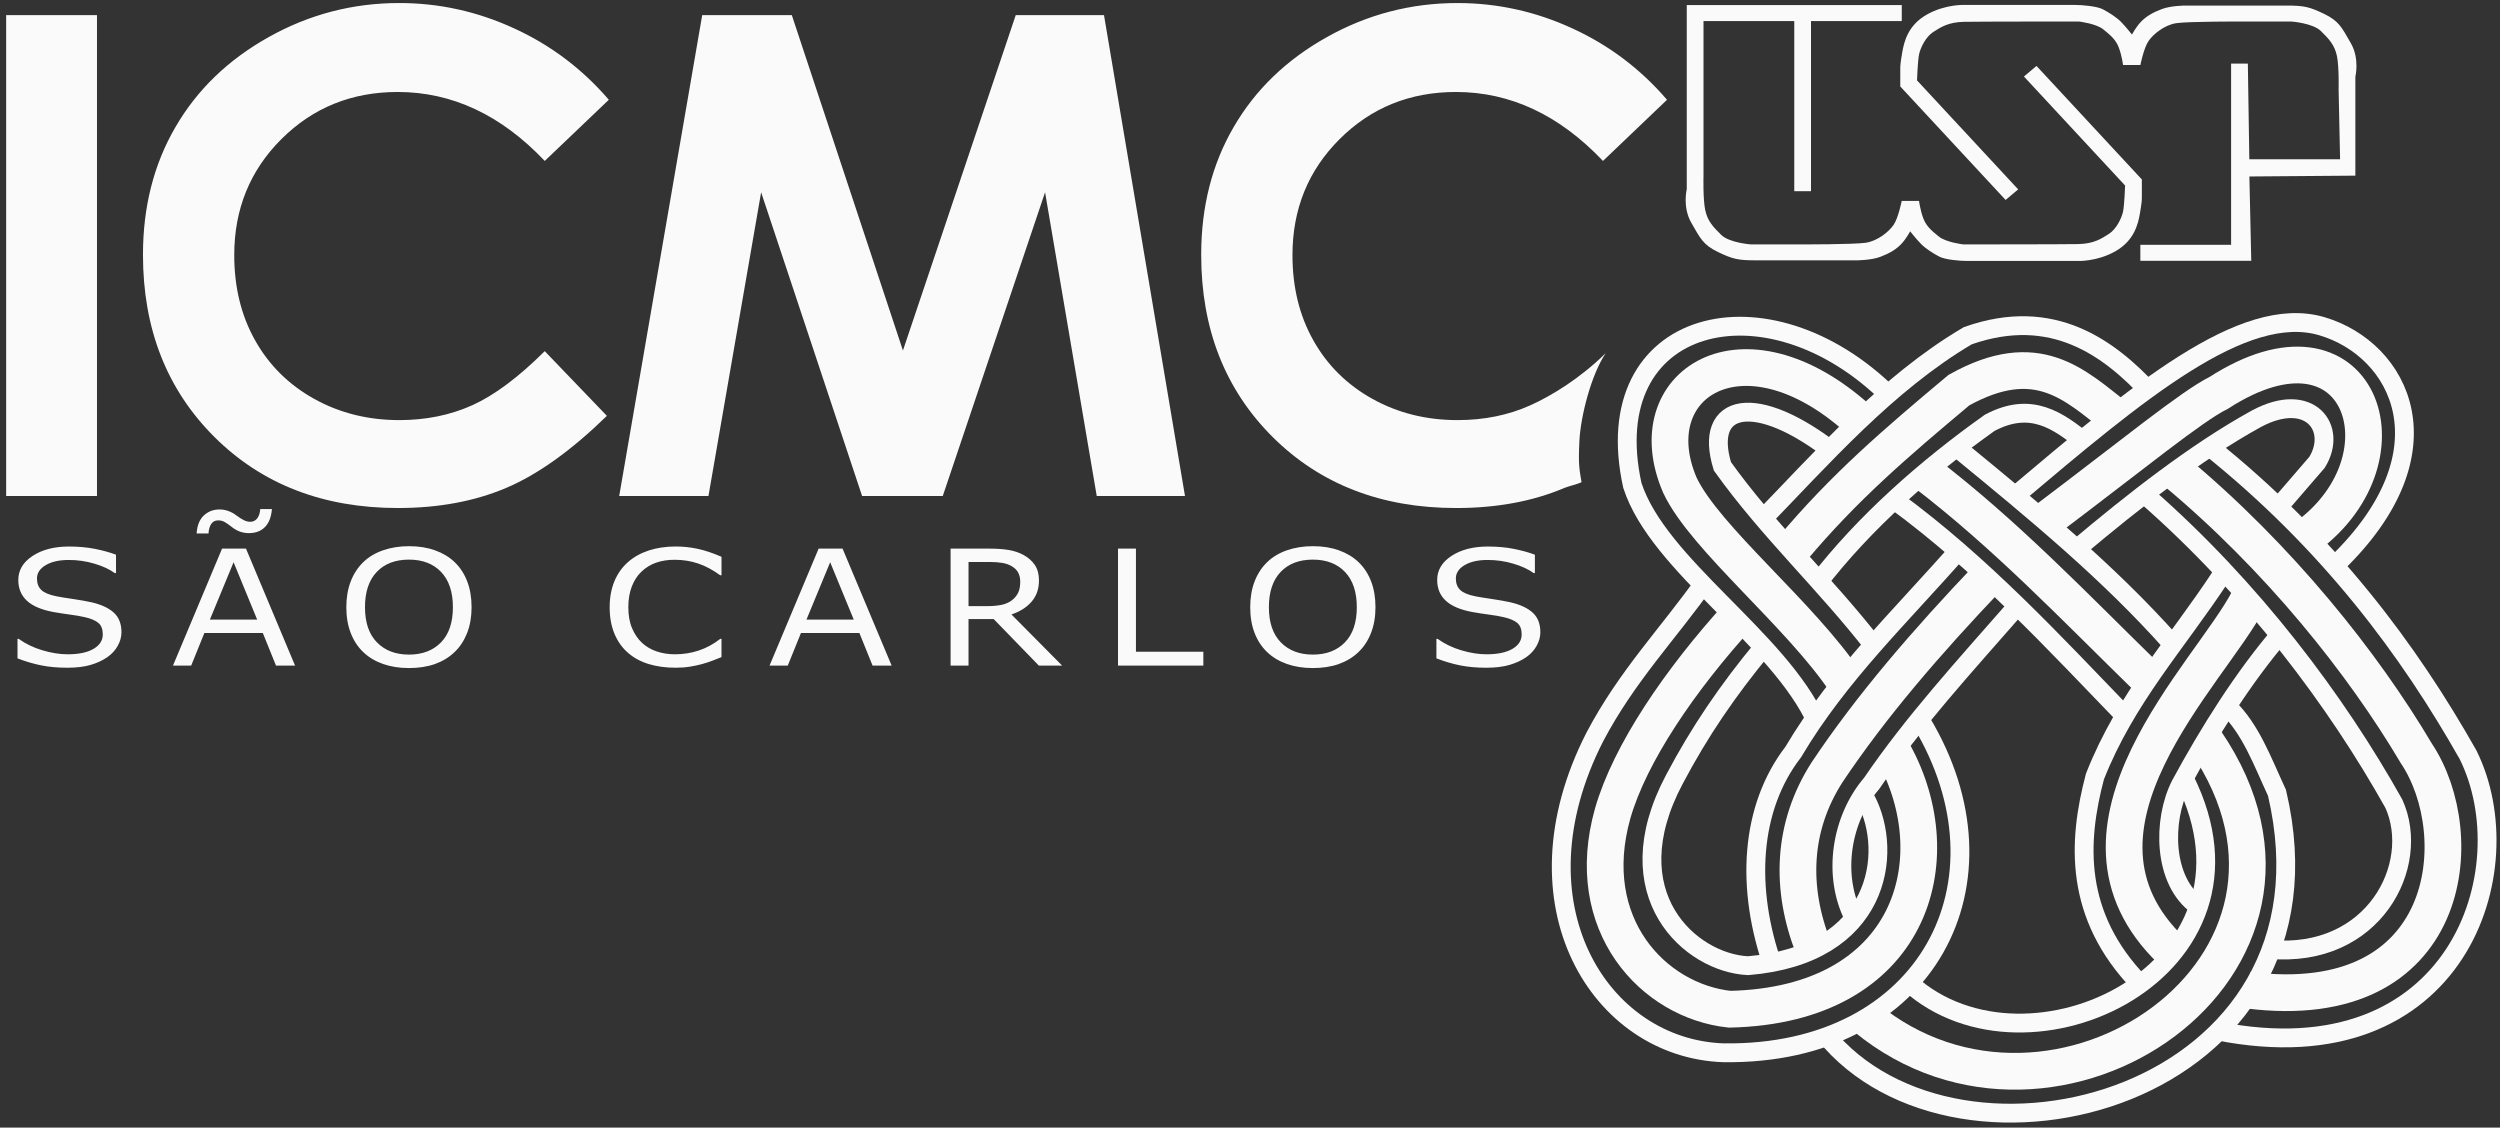 <?xml version="1.0" encoding="UTF-8" standalone="no"?>
<svg xmlns="http://www.w3.org/2000/svg" width="286" height="129" viewBox="230 312 286 129" fill-rule="evenodd" stroke-opacity="1" fill-opacity="1">
  <rect x="230" y="312" width="286" height="129" fill="#333333" stroke="none"/>
  <g>
    <path d="m 435.264,333.871 1.915,0 0,-19.462 10.383,0 0,-1.826 -24.596,0 0,21.054 c 0,0 -0.509,2.064 0.517,3.841 1.026,1.778 1.336,2.52 3.039,3.344 1.702,0.825 2.34,0.959 4.306,0.959 1.968,0 11.62,0 11.62,0 0,0 1.621,-0.005 2.661,-0.4 1.039,-0.395 1.774,-0.824 2.371,-1.442 0.596,-0.618 1.039,-1.475 1.039,-1.475 0,0 0.752,0.951 1.278,1.475 0.524,0.525 1.377,1.059 2.05,1.415 0.672,0.356 2.366,0.5 3.174,0.5 0.807,0 12.611,0 12.611,0 0,0 2.194,0.12 4.359,-1.104 2.165,-1.224 2.611,-3.114 2.825,-4.388 0.212,-1.274 0.212,-1.462 0.212,-1.864 0,-0.403 0,-1.97 0,-1.97 l -3.586,-3.862 -8.465,-9.123 -1.438,1.21 11.572,12.469 c 0,0 -0.077,2.237 -0.234,2.984 -0.158,0.746 -0.762,2.006 -1.629,2.558 -0.865,0.55 -1.714,1.123 -3.519,1.159 -1.805,0.035 -13.143,0.035 -13.143,0.035 0,0 -1.959,-0.229 -2.786,-0.899 -0.828,-0.671 -1.438,-1.175 -1.784,-2.106 -0.346,-0.931 -0.479,-1.97 -0.479,-1.97 l -1.981,0 c 0,0 -0.388,1.97 -0.94,2.759 -0.552,0.789 -1.827,1.833 -3.191,2.031 -1.364,0.199 -7.371,0.185 -7.371,0.185 l -5.759,0 c 0,0 -2.459,-0.171 -3.395,-1.094 -0.938,-0.924 -1.561,-1.591 -1.825,-2.842 -0.263,-1.252 -0.195,-3.868 -0.195,-3.868 l 0,-12.848 0,-4.896 10.383,0 0,19.462 z m -29.046,50.454 c 0,0.521 -0.141,1.038 -0.42,1.546 -0.28,0.509 -0.672,0.939 -1.175,1.295 -0.551,0.384 -1.195,0.681 -1.93,0.899 -0.736,0.215 -1.624,0.323 -2.66,0.323 -1.11,0 -2.111,-0.09 -2.999,-0.27 -0.887,-0.179 -1.79,-0.445 -2.709,-0.801 l 0,-2.228 0.145,0 c 0.781,0.565 1.68,0.998 2.701,1.304 1.022,0.304 1.984,0.458 2.882,0.458 1.27,0 2.26,-0.206 2.967,-0.62 0.706,-0.414 1.06,-0.964 1.06,-1.654 0,-0.593 -0.166,-1.03 -0.501,-1.312 -0.336,-0.282 -0.846,-0.5 -1.529,-0.656 -0.519,-0.12 -1.077,-0.219 -1.683,-0.295 -0.605,-0.08 -1.245,-0.179 -1.924,-0.297 -1.365,-0.253 -2.38,-0.681 -3.039,-1.289 -0.661,-0.611 -0.99,-1.403 -0.99,-2.377 0,-1.12 0.545,-2.04 1.637,-2.755 1.09,-0.715 2.476,-1.074 4.155,-1.074 1.083,0 2.076,0.089 2.981,0.269 0.906,0.179 1.709,0.403 2.405,0.666 l 0,2.101 -0.145,0 c -0.586,-0.432 -1.357,-0.787 -2.316,-1.074 -0.955,-0.285 -1.934,-0.426 -2.935,-0.426 -1.096,0 -1.98,0.196 -2.645,0.593 -0.669,0.395 -1.001,0.905 -1.001,1.528 0,0.559 0.166,0.994 0.499,1.314 0.329,0.316 0.912,0.561 1.75,0.726 0.443,0.086 1.069,0.188 1.885,0.307 0.814,0.12 1.504,0.242 2.072,0.367 1.146,0.264 2.009,0.664 2.589,1.198 0.58,0.53 0.87,1.276 0.87,2.236 z m -20.812,-8.026 c 0.629,0.599 1.11,1.331 1.446,2.203 0.336,0.869 0.502,1.854 0.502,2.955 0,1.105 -0.17,2.092 -0.514,2.964 -0.343,0.871 -0.82,1.599 -1.435,2.179 -0.636,0.608 -1.386,1.061 -2.254,1.367 -0.865,0.304 -1.856,0.458 -2.966,0.458 -1.086,0 -2.072,-0.156 -2.96,-0.466 -0.887,-0.312 -1.641,-0.764 -2.264,-1.359 -0.623,-0.593 -1.1,-1.32 -1.435,-2.185 -0.336,-0.863 -0.502,-1.846 -0.502,-2.958 0,-1.089 0.166,-2.067 0.499,-2.933 0.329,-0.866 0.812,-1.609 1.45,-2.225 0.608,-0.589 1.361,-1.038 2.263,-1.35 0.902,-0.31 1.885,-0.466 2.95,-0.466 1.104,0 2.098,0.156 2.978,0.472 0.88,0.312 1.626,0.761 2.243,1.344 z m -0.188,5.157 c 0,-1.736 -0.449,-3.078 -1.347,-4.022 -0.899,-0.941 -2.123,-1.414 -3.678,-1.414 -1.567,0 -2.797,0.472 -3.692,1.414 -0.895,0.945 -1.34,2.286 -1.34,4.022 0,1.758 0.456,3.103 1.367,4.031 0.91,0.932 2.132,1.399 3.665,1.399 1.534,0 2.754,-0.466 3.663,-1.399 0.91,-0.929 1.363,-2.274 1.363,-4.031 z m -17.556,6.689 -9.761,0 0,-13.384 2.051,0 0,11.8 7.71,0 0,1.584 z m -16.152,0 -2.663,0 -5.166,-5.32 -2.882,0 0,5.32 -2.051,0 0,-13.384 4.321,0 c 0.93,0 1.709,0.052 2.331,0.158 0.619,0.104 1.18,0.291 1.676,0.561 0.559,0.306 0.996,0.69 1.311,1.156 0.315,0.464 0.471,1.052 0.471,1.768 0,0.963 -0.28,1.77 -0.839,2.42 -0.559,0.651 -1.33,1.143 -2.31,1.47 l 5.8,5.851 z m -4.795,-9.616 c 0,-0.383 -0.077,-0.724 -0.234,-1.021 -0.155,-0.297 -0.414,-0.546 -0.771,-0.751 -0.296,-0.172 -0.65,-0.295 -1.056,-0.362 -0.407,-0.07 -0.889,-0.104 -1.44,-0.104 l -2.415,0 0,5.053 2.072,0 c 0.65,0 1.216,-0.049 1.701,-0.147 0.48,-0.101 0.89,-0.285 1.23,-0.555 0.311,-0.251 0.541,-0.54 0.69,-0.865 0.149,-0.329 0.223,-0.743 0.223,-1.246 z m -14.709,9.616 -2.183,0 -1.51,-3.731 -6.684,0 -1.51,3.731 -2.084,0 5.616,-13.384 2.737,0 5.616,13.384 z m -4.336,-5.259 -2.699,-6.566 -2.712,6.566 5.411,0 z m -15.13,4.289 c -0.379,0.141 -0.725,0.276 -1.029,0.403 -0.307,0.125 -0.711,0.258 -1.21,0.395 -0.42,0.114 -0.876,0.212 -1.371,0.292 -0.496,0.083 -1.036,0.122 -1.631,0.122 -1.121,0 -2.135,-0.135 -3.051,-0.409 -0.916,-0.273 -1.712,-0.699 -2.388,-1.282 -0.665,-0.568 -1.181,-1.291 -1.556,-2.169 -0.371,-0.877 -0.559,-1.899 -0.559,-3.062 0,-1.101 0.181,-2.086 0.537,-2.954 0.361,-0.871 0.877,-1.605 1.556,-2.203 0.654,-0.58 1.446,-1.025 2.376,-1.333 0.93,-0.304 1.96,-0.456 3.095,-0.456 0.828,0 1.655,0.085 2.479,0.26 0.828,0.175 1.744,0.479 2.751,0.917 l 0,2.111 -0.155,0 c -0.849,-0.618 -1.691,-1.067 -2.529,-1.347 -0.835,-0.282 -1.73,-0.422 -2.681,-0.422 -0.781,0 -1.485,0.11 -2.107,0.328 -0.626,0.217 -1.185,0.559 -1.673,1.019 -0.477,0.451 -0.849,1.019 -1.114,1.706 -0.265,0.684 -0.4,1.475 -0.4,2.374 0,0.943 0.145,1.752 0.439,2.428 0.294,0.677 0.671,1.23 1.135,1.654 0.485,0.445 1.05,0.772 1.694,0.985 0.647,0.211 1.33,0.319 2.047,0.319 0.988,0 1.914,-0.147 2.776,-0.443 0.863,-0.291 1.669,-0.733 2.422,-1.319 l 0.145,0 0,2.086 z m -30.541,-10.876 c 0.63,0.599 1.11,1.331 1.446,2.203 0.336,0.869 0.502,1.854 0.502,2.955 0,1.105 -0.17,2.092 -0.512,2.964 -0.344,0.871 -0.821,1.599 -1.436,2.179 -0.636,0.608 -1.386,1.061 -2.252,1.367 -0.866,0.304 -1.856,0.458 -2.967,0.458 -1.085,0 -2.072,-0.156 -2.96,-0.466 -0.887,-0.312 -1.641,-0.764 -2.264,-1.359 -0.623,-0.593 -1.099,-1.32 -1.435,-2.185 -0.336,-0.863 -0.502,-1.846 -0.502,-2.958 0,-1.089 0.166,-2.067 0.499,-2.933 0.329,-0.866 0.814,-1.609 1.45,-2.225 0.609,-0.589 1.361,-1.038 2.264,-1.35 0.901,-0.31 1.885,-0.466 2.949,-0.466 1.104,0 2.098,0.156 2.978,0.472 0.881,0.312 1.627,0.761 2.243,1.344 z m -0.188,5.157 c 0,-1.736 -0.449,-3.078 -1.347,-4.022 -0.897,-0.941 -2.121,-1.414 -3.678,-1.414 -1.566,0 -2.797,0.472 -3.692,1.414 -0.895,0.945 -1.34,2.286 -1.34,4.022 0,1.758 0.456,3.103 1.369,4.031 0.909,0.932 2.132,1.399 3.664,1.399 1.535,0 2.755,-0.466 3.664,-1.399 0.909,-0.929 1.361,-2.274 1.361,-4.031 z m -18.055,6.689 -2.181,0 -1.51,-3.731 -6.684,0 -1.511,3.731 -2.083,0 5.616,-13.384 2.737,0 5.615,13.384 z m -4.335,-5.259 -2.699,-6.566 -2.712,6.566 5.411,0 z m 1.686,-12.65 c -0.074,0.911 -0.343,1.599 -0.799,2.059 -0.456,0.464 -1.065,0.694 -1.833,0.694 -0.375,0 -0.718,-0.059 -1.036,-0.175 -0.318,-0.116 -0.619,-0.289 -0.901,-0.51 -0.325,-0.258 -0.601,-0.45 -0.824,-0.579 -0.226,-0.13 -0.471,-0.194 -0.743,-0.194 -0.357,0 -0.626,0.135 -0.806,0.405 -0.181,0.27 -0.284,0.632 -0.311,1.089 l -1.359,0 c 0.056,-0.905 0.329,-1.589 0.818,-2.049 0.491,-0.464 1.093,-0.694 1.804,-0.694 0.346,0 0.679,0.059 1,0.175 0.323,0.116 0.626,0.282 0.916,0.5 0.325,0.245 0.615,0.429 0.866,0.552 0.251,0.122 0.491,0.184 0.721,0.184 0.351,0 0.626,-0.138 0.825,-0.414 0.194,-0.276 0.304,-0.624 0.325,-1.044 l 1.336,0 z m -17.212,14.089 c 0,0.521 -0.141,1.038 -0.421,1.546 -0.279,0.509 -0.671,0.939 -1.174,1.295 -0.551,0.384 -1.195,0.681 -1.931,0.899 -0.735,0.215 -1.623,0.323 -2.659,0.323 -1.111,0 -2.111,-0.09 -2.999,-0.27 -0.889,-0.179 -1.79,-0.445 -2.71,-0.801 l 0,-2.228 0.145,0 c 0.782,0.565 1.68,0.998 2.703,1.304 1.021,0.304 1.984,0.458 2.882,0.458 1.269,0 2.26,-0.206 2.966,-0.62 0.708,-0.414 1.061,-0.964 1.061,-1.654 0,-0.593 -0.166,-1.03 -0.502,-1.312 -0.335,-0.282 -0.845,-0.5 -1.528,-0.656 -0.52,-0.12 -1.079,-0.219 -1.684,-0.295 -0.604,-0.08 -1.244,-0.179 -1.924,-0.297 -1.365,-0.253 -2.38,-0.681 -3.038,-1.289 -0.661,-0.611 -0.99,-1.403 -0.99,-2.377 0,-1.12 0.545,-2.04 1.637,-2.755 1.089,-0.715 2.475,-1.074 4.155,-1.074 1.083,0 2.076,0.089 2.981,0.269 0.905,0.179 1.709,0.403 2.405,0.666 l 0,2.101 -0.145,0 c -0.588,-0.432 -1.357,-0.787 -2.316,-1.074 -0.955,-0.285 -1.935,-0.426 -2.935,-0.426 -1.096,0 -1.981,0.196 -2.646,0.593 -0.667,0.395 -1,0.905 -1,1.528 0,0.559 0.166,0.994 0.499,1.314 0.329,0.316 0.912,0.561 1.75,0.726 0.443,0.086 1.069,0.188 1.885,0.307 0.814,0.12 1.502,0.242 2.072,0.367 1.146,0.264 2.009,0.664 2.589,1.198 0.58,0.53 0.87,1.276 0.87,2.236 z m 176.811,-60.909 -7.326,6.995 c -4.99,-5.259 -10.594,-7.888 -16.823,-7.888 -5.271,0 -9.701,1.799 -13.3,5.386 -3.6,3.586 -5.399,8.015 -5.399,13.274 0,3.664 0.791,6.919 2.386,9.751 1.595,2.848 3.855,5.081 6.765,6.701 2.922,1.621 6.165,2.425 9.726,2.425 3.038,0 5.82,-0.561 8.348,-1.698 2.45,-1.106 5.688,-3.086 8.61,-5.961 -1.666,2.48 -2.871,7.229 -3.01,10.05 -0.139,2.821 0.009,3.244 0.244,4.711 -0.477,0.24 -1.495,0.46 -1.964,0.659 -3.612,1.531 -7.735,2.297 -12.381,2.297 -8.539,0 -15.546,-2.706 -20.996,-8.131 -5.438,-5.424 -8.169,-12.367 -8.169,-20.843 0,-5.489 1.238,-10.365 3.726,-14.627 2.476,-4.264 6.025,-7.684 10.659,-10.275 4.62,-2.591 9.599,-3.894 14.934,-3.894 4.544,0 8.909,0.958 13.109,2.885 4.199,1.915 7.824,4.646 10.861,8.181 z m -190.002,-9.688 10.39,0 0,55.013 -10.39,0 0,-55.013 z m 68.942,9.688 -7.327,6.995 c -4.99,-5.259 -10.594,-7.888 -16.823,-7.888 -5.271,0 -9.7,1.799 -13.3,5.386 -3.6,3.586 -5.399,8.015 -5.399,13.274 0,3.664 0.791,6.919 2.386,9.751 1.596,2.848 3.855,5.081 6.765,6.701 2.922,1.621 6.165,2.425 9.726,2.425 3.038,0 5.82,-0.561 8.348,-1.698 2.515,-1.135 5.284,-3.19 8.296,-6.19 l 7.11,7.402 c -4.071,3.97 -7.914,6.714 -11.526,8.246 -3.612,1.531 -7.735,2.297 -12.381,2.297 -8.539,0 -15.546,-2.706 -20.996,-8.131 -5.438,-5.424 -8.169,-12.367 -8.169,-20.843 0,-5.489 1.239,-10.365 3.728,-14.627 2.476,-4.264 6.024,-7.684 10.658,-10.275 4.62,-2.591 9.599,-3.894 14.934,-3.894 4.544,0 8.909,0.958 13.109,2.885 4.199,1.915 7.824,4.646 10.863,8.181 z m 187.507,-4.141 -1.915,0 0,20.734 -10.383,0 0,1.826 12.689,0 -0.216,-9.646 12.124,-0.095 0,-11.312 c 0,0 0.509,-2.064 -0.517,-3.841 -1.026,-1.778 -1.336,-2.52 -3.039,-3.344 -1.702,-0.825 -2.34,-0.959 -4.306,-0.959 -1.968,0 -11.62,0 -11.62,0 0,0 -1.621,0.005 -2.661,0.4 -1.039,0.395 -1.774,0.824 -2.371,1.442 -0.596,0.619 -1.039,1.475 -1.039,1.475 0,0 -0.752,-0.95 -1.276,-1.475 -0.525,-0.525 -1.379,-1.059 -2.051,-1.415 -0.672,-0.355 -2.366,-0.499 -3.174,-0.499 -0.807,0 -12.611,0 -12.611,0 0,0 -2.194,-0.12 -4.359,1.103 -2.165,1.224 -2.611,3.114 -2.824,4.388 -0.214,1.274 -0.214,1.462 -0.214,1.864 0,0.403 0,1.97 0,1.97 l 3.586,3.864 8.466,9.121 1.436,-1.21 -11.572,-12.469 c 0,0 0.077,-2.237 0.235,-2.984 0.156,-0.746 0.761,-2.006 1.627,-2.556 0.865,-0.551 1.714,-1.124 3.519,-1.16 1.805,-0.035 13.143,-0.035 13.143,-0.035 0,0 1.959,0.229 2.786,0.899 0.828,0.671 1.438,1.175 1.784,2.106 0.346,0.932 0.479,1.971 0.479,1.971 l 1.981,0 c 0,0 0.388,-1.971 0.94,-2.76 0.552,-0.789 1.827,-1.833 3.191,-2.031 1.364,-0.199 7.371,-0.185 7.371,-0.185 l 5.759,0 c 0,0 2.459,0.171 3.395,1.095 0.938,0.922 1.561,1.59 1.825,2.842 0.263,1.251 0.195,3.866 0.195,3.866 l 0.169,7.957 -10.383,0 -0.169,-10.947 z m -176.821,-5.546 10.25,0 12.713,38.369 12.905,-38.369 10.096,0 9.266,55.013 -10.096,0 -5.91,-34.744 -11.704,34.744 -9.229,0 -11.551,-34.744 -6.025,34.744 -10.211,0 9.496,-55.013 z" fill="#fafafa" stroke="none" />
    <g stroke="#fafafa" fill="none" transform="matrix(1.25,0,0,1.25,103.903,-478.232)">
      <g stroke-width="1.723">
        <path d="m 285.248,677.604 c 11.218,-9.465 20.923,-17.683 28.116,-15.566 7.192,2.117 12.041,11.456 1.309,21.792" />
        <path d="m 291.034,682.336 c 5.041,-4.234 10.709,-8.717 16.357,-11.831 4.893,-2.615 7.459,0.872 5.547,3.985 l -3.545,4.11" />
        <path d="m 302.997,672.996 c 11.082,8.842 18.412,18.804 23.757,28.268 5.206,10.461 -0.919,29.638 -22.899,25.279" />
        <path d="m 297.205,677.479 c 9.84,8.593 17.538,18.928 22.761,28.268 2.535,5.604 -1.821,14.196 -11.397,13.325" />
        <path d="m 304.774,696.906 c 2.089,1.992 3.167,4.981 4.496,7.845 6.576,28.019 -29.17,37.234 -41.407,22.042" />
        <path d="m 304.198,684.826 c -4.073,6.227 -8.751,11.208 -11.593,18.431 -1.58,5.977 -1.924,12.701 4.089,18.928" />
        <path d="m 309.728,690.057 c -3.545,4.109 -6.731,9.215 -9.289,13.947 -1.665,3.238 -1.62,8.841 1.586,11.083" />
        <path d="m 300.82,703.506 c 8.718,17.434 -14.351,28.392 -25.171,18.679" />
        <path d="m 276.736,698.275 c 8.759,14.57 0.562,30.51 -18.113,30.261 -11.327,-0.374 -19.608,-13.574 -11.794,-28.891 2.944,-5.604 6.735,-9.464 10.166,-14.321" />
        <path d="m 285.352,687.815 c -4.683,5.355 -9.364,10.46 -13.179,16.064 -2.786,3.238 -3.605,8.344 -1.668,12.204" />
        <path d="m 274.284,677.977 c 8.012,5.853 14.756,13.2 21.138,19.8" />
        <path d="m 280.324,682.336 c -5.443,6.226 -11.123,11.581 -15.333,18.679 -3.933,5.106 -4.411,12.453 -1.776,19.8" />
        <path d="m 271.654,705.374 c 2.546,4.856 1.292,14.196 -10.801,15.192 -5.227,-0.249 -12.361,-6.475 -6.731,-17.06 2.303,-4.359 4.847,-8.095 8.141,-12.08" />
        <path d="m 267.147,698.275 c -3.502,-7.72 -14.491,-14.32 -16.877,-21.668 -3.392,-15.441 12.353,-19.302 23.528,-8.219" />
        <path d="m 272.474,691.426 c -4.524,-5.853 -9.687,-10.585 -13.961,-16.562 -1.784,-5.853 3.086,-6.849 10.229,-1.245" />
        <path d="m 267.203,685.573 c 4.313,-5.603 9.988,-10.584 15.775,-14.694 3.764,-1.992 6.23,-0.249 8.815,1.868" />
        <path d="m 261.801,680.094 c 5.814,-5.977 11.764,-12.826 19.173,-17.185 7.76,-2.739 12.935,1.121 16.737,5.23" />
        <path d="m 280.08,673.245 c 7.139,5.853 13.786,11.332 19.547,17.808" />
      </g>
      <g stroke-width="3.361">
        <path d="m 288.207,679.721 c 7.93,-5.978 13.222,-10.336 15.73,-11.582 12.945,-8.343 17.849,5.853 8.158,13.076" />
        <path d="m 299.852,675.238 c 9.6,7.969 17.307,17.683 22.171,25.902 5,7.471 3.395,24.034 -15.375,21.668" />
        <path d="m 306.657,687.068 c -3.458,6.724 -18.727,20.921 -7.056,32.128" />
        <path d="m 302.737,700.019 c 14.029,20.547 -13.885,39.476 -31.117,25.279" />
        <path d="m 276.937,675.362 c 7.514,5.728 13.894,12.453 20.404,18.804" />
        <path d="m 282.902,684.951 c -5.688,5.977 -10.753,11.83 -14.824,17.932 -3.184,4.981 -3.388,10.585 -1.225,16.064" />
        <path d="m 274.204,701.14 c 5.342,9.713 1.666,23.037 -15.027,23.411 -6.963,-0.747 -13.588,-7.721 -10.703,-17.932 1.572,-5.479 6.15,-12.204 11.59,-18.181" />
        <path d="m 269.813,694.664 c -4.145,-6.226 -12.888,-13.2 -15.185,-18.057 -3.978,-9.215 5.701,-15.566 16.276,-6.102" />
        <path d="m 264.881,682.46 c 4.813,-5.728 9.478,-9.713 15.275,-14.57 7.155,-3.985 10.592,-0.498 14.41,2.491" />
      </g>
      <g stroke-width="0.85">
        <path d="m 272.474,691.426 c -4.524,-5.853 -9.687,-10.584 -13.961,-16.562 -1.785,-5.853 3.086,-6.849 10.229,-1.245 -7.143,-5.604 -12.014,-4.608 -10.229,1.245 4.274,5.978 9.437,10.709 13.961,16.562 z" />
        <path d="m 282.902,684.951 c -5.688,5.977 -10.753,11.83 -14.824,17.932 -3.184,4.981 -3.389,10.585 -1.225,16.064 -2.164,-5.479 -1.959,-11.083 1.225,-16.064 4.071,-6.102 9.136,-11.955 14.824,-17.932 z" />
      </g>
    </g>
  </g>
</svg>
